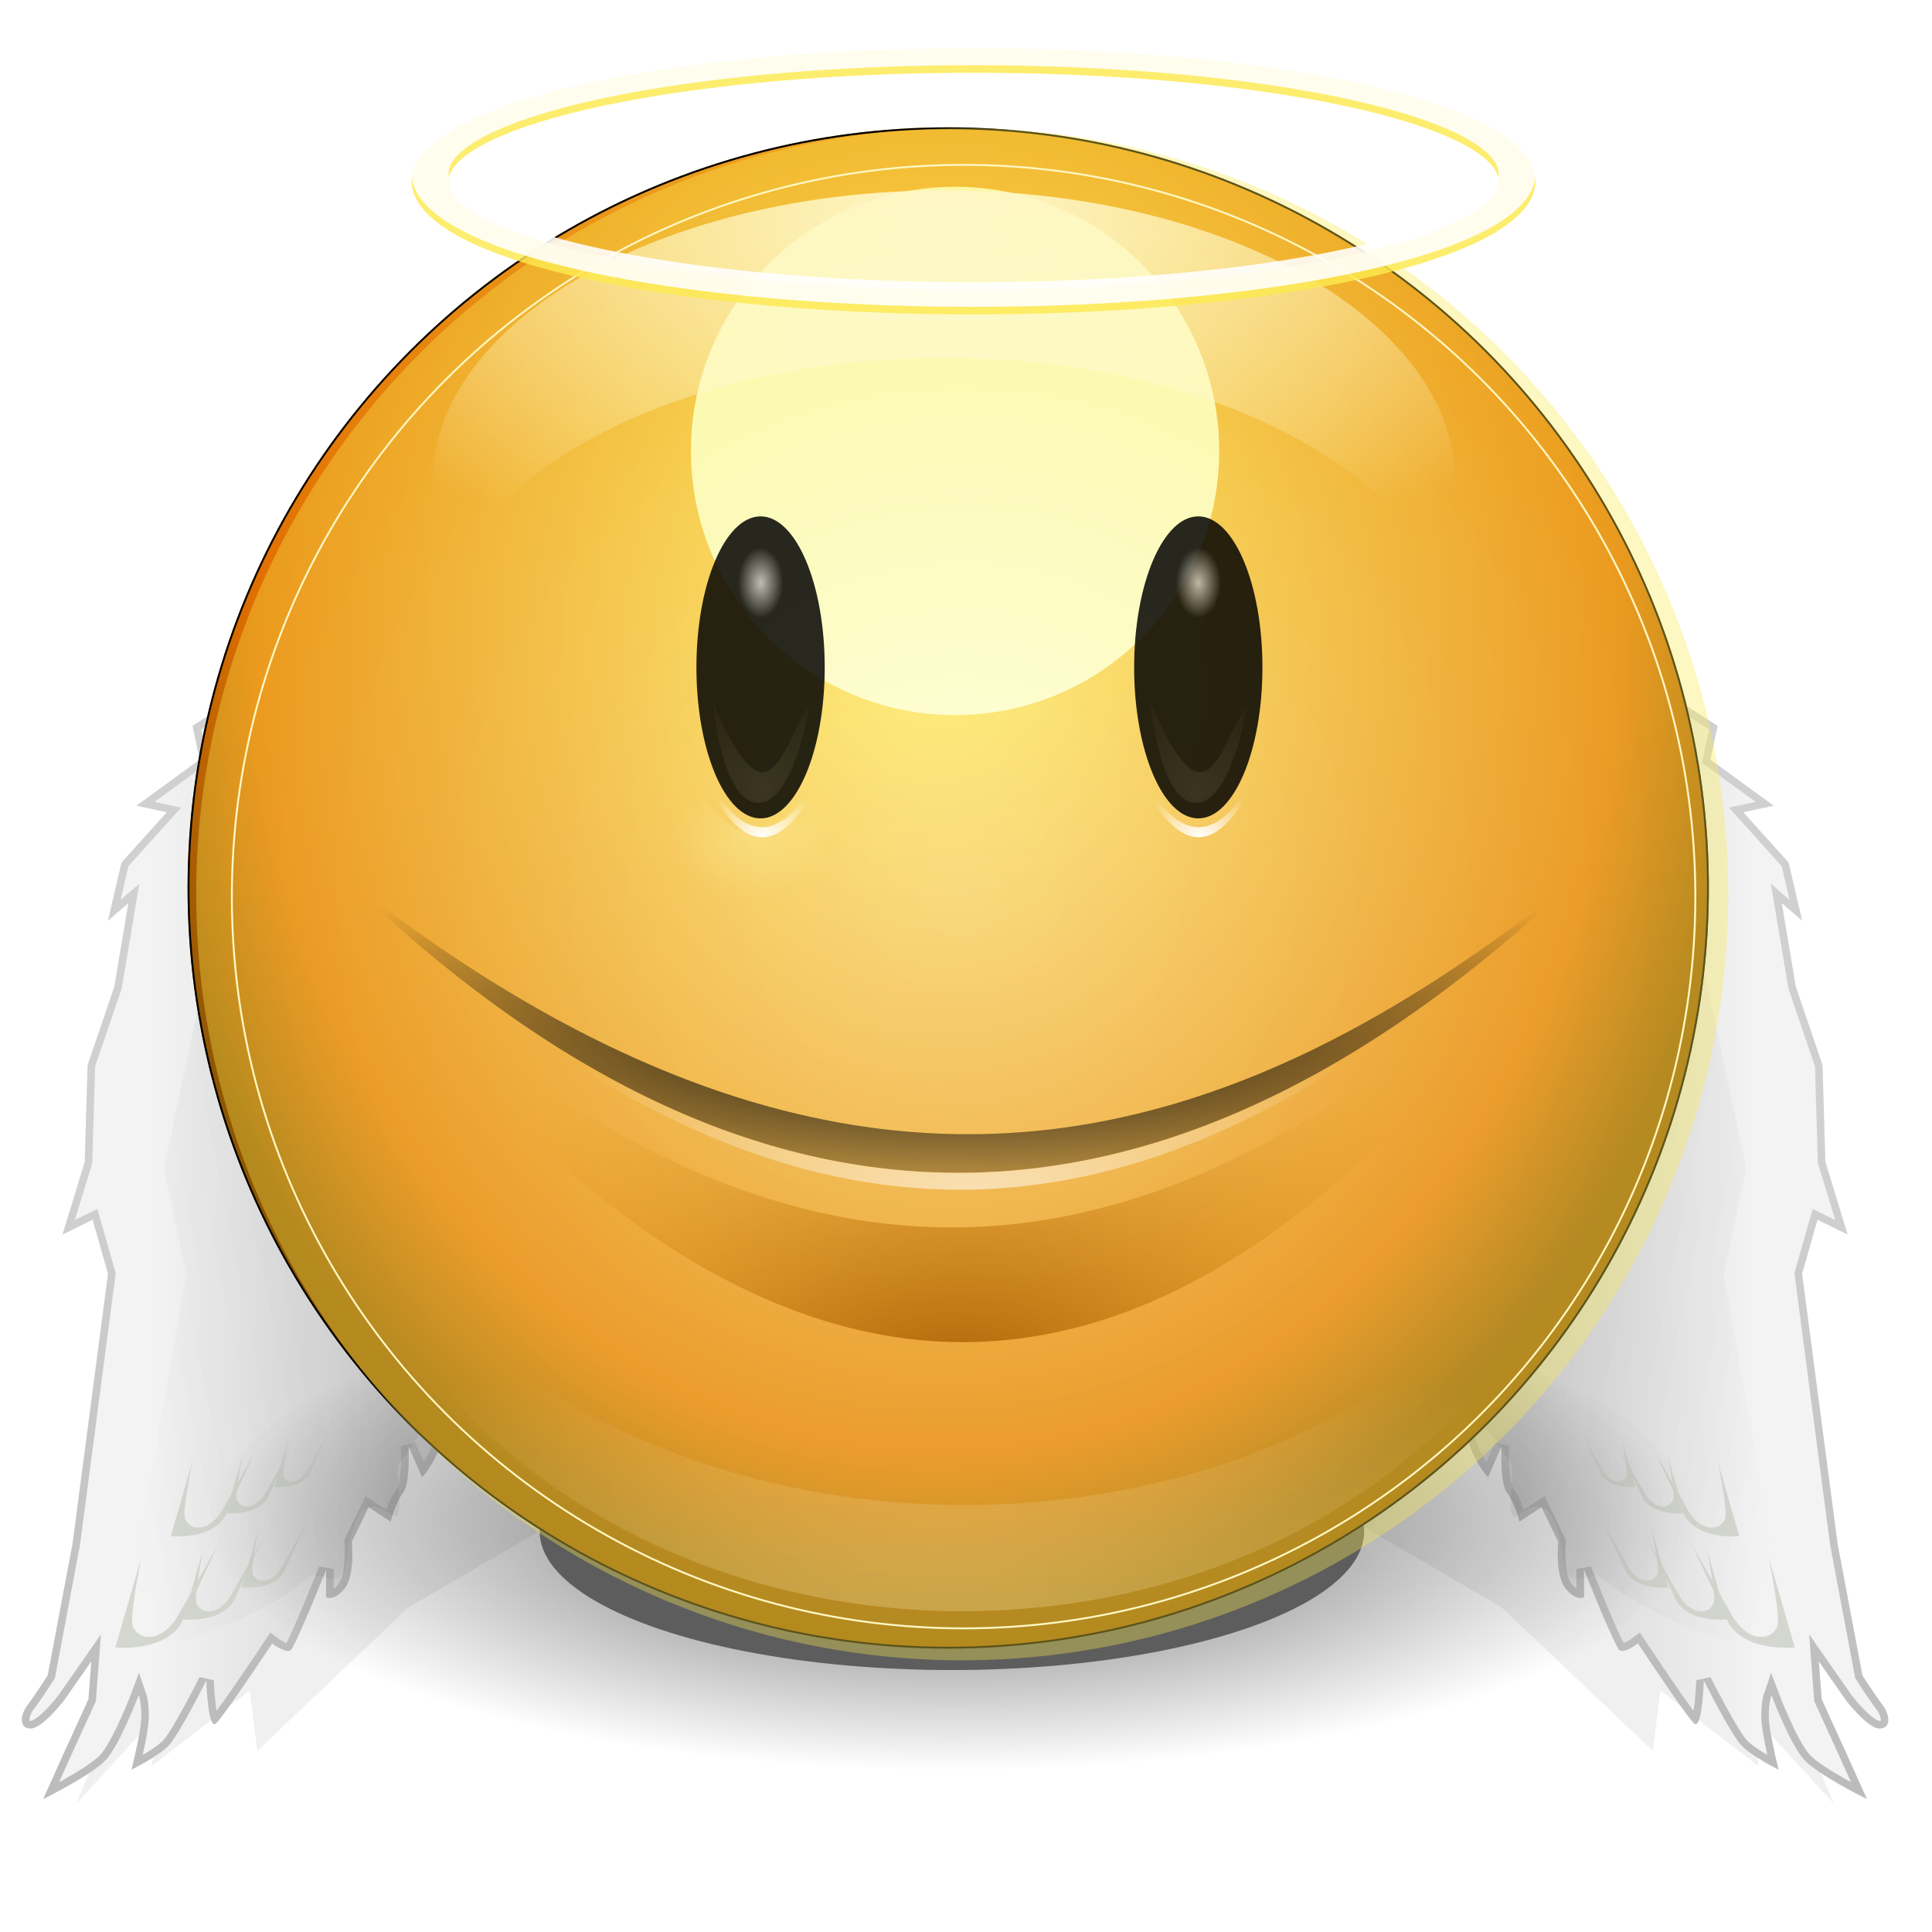 <?xml version="1.0" encoding="UTF-8"?>
<svg enable-background="new" version="1.0" viewBox="0 0 256 256" xmlns="http://www.w3.org/2000/svg" xmlns:xlink="http://www.w3.org/1999/xlink"><defs><filter id="y" x="-.089" y="-.265" width="1.178" height="1.53" color-interpolation-filters="sRGB"><feGaussianBlur stdDeviation="0.517"/></filter><filter id="ad" x="-.094" y="-.28" width="1.189" height="1.561" color-interpolation-filters="sRGB"><feGaussianBlur stdDeviation="0.548"/></filter><filter id="ac" x="-.438" y="-.438" width="1.875" height="1.875" color-interpolation-filters="sRGB"><feGaussianBlur stdDeviation="0.798"/></filter><filter id="z" x="-.092" y="-.208" width="1.184" height="1.417" color-interpolation-filters="sRGB"><feGaussianBlur stdDeviation="0.508"/></filter><clipPath id="d"><circle cx="314.97" cy="177.84" r="8.531" enable-background="accumulate" fill="none" stroke="#ce5c00" stroke-linecap="round" stroke-linejoin="round" stroke-width=".088"/></clipPath><filter id="aa" color-interpolation-filters="sRGB"><feGaussianBlur stdDeviation="0.085"/></filter><filter id="ae" x="-.06" y="-.104" width="1.12" height="1.208" color-interpolation-filters="sRGB"><feGaussianBlur stdDeviation="4.114"/></filter><filter id="x" color-interpolation-filters="sRGB"><feGaussianBlur stdDeviation="0.171"/></filter><radialGradient id="e" cx="949.5" cy="145.5" r="101.5" gradientUnits="userSpaceOnUse"><stop stop-color="#fff" offset="0"/><stop stop-color="#fce94f" offset="1"/></radialGradient><filter id="w" color-interpolation-filters="sRGB"><feGaussianBlur stdDeviation="5.971"/></filter><radialGradient id="n" cx="314.11" cy="187.63" r="5.844" gradientTransform="matrix(.997 -.073 .052 .713 -9.012 72.341)" gradientUnits="userSpaceOnUse"><stop stop-color="#a45d03" offset="0"/><stop stop-color="#eca222" stop-opacity="0" offset="1"/></radialGradient><filter id="ab" x="-.094" y="-.27" width="1.187" height="1.541" color-interpolation-filters="sRGB"><feGaussianBlur stdDeviation="0.456"/></filter><radialGradient id="m" cx="313.95" cy="179.55" r="5.844" gradientTransform="matrix(1.435 1.1852e-6 -3.2937e-7 .399 -136.6 107.76)" gradientUnits="userSpaceOnUse"><stop offset="0"/><stop stop-opacity="0" offset="1"/></radialGradient><radialGradient id="l" cx="314.15" cy="185.48" r="5.844" gradientTransform="matrix(1.224 0 0 .31 -70.397 123.76)" gradientUnits="userSpaceOnUse"><stop stop-color="#fff" offset="0"/><stop stop-color="#fff" stop-opacity="0" offset="1"/></radialGradient><radialGradient id="a" cx="142.75" cy="172.87" r="16.25" gradientTransform="matrix(1 0 0 .492 0 89.646)" gradientUnits="userSpaceOnUse" xlink:href="#t"/><linearGradient id="t"><stop stop-color="#fdfcbc" offset="0"/><stop stop-color="#fdfcbc" stop-opacity="0" offset="1"/></linearGradient><filter id="c" x="-.107" y="-.082" width="1.214" height="1.164" color-interpolation-filters="sRGB"><feGaussianBlur stdDeviation="1.449"/></filter><filter id="af" x="-.183" y="-.155" width="1.366" height="1.311" color-interpolation-filters="sRGB"><feGaussianBlur stdDeviation="0.858"/></filter><radialGradient id="o" cx="171.69" cy="140.91" r="8.5" gradientTransform="matrix(1 0 0 .813 3e-6 31.072)" gradientUnits="userSpaceOnUse" xlink:href="#b"/><linearGradient id="b"><stop stop-color="#fff" offset="0"/><stop stop-color="#fff" stop-opacity="0" offset="1"/></linearGradient><radialGradient id="p" cx="171.69" cy="140.91" r="8.5" gradientTransform="matrix(-1 0 0 .813 285.25 31.072)" gradientUnits="userSpaceOnUse" xlink:href="#b"/><filter id="aj" x="-.036" y="-.109" width="1.073" height="1.218" color-interpolation-filters="sRGB"><feGaussianBlur stdDeviation="2.179"/></filter><clipPath id="ak"><path d="m967.48-142.08 7.974 11.724s-0.38-5.015 1.962-3.987c2.342 1.028 6.415 8.852 6.415 8.852s0.957-5.719 0.396-8.101c-0.562-2.381 7.538 13.614 7.538 13.614s1.298-6.914 0.285-9.888c-1.012-2.974 6.747 6.416 8.219 11.225 1.471 4.81 0.364-5.269 0.364-5.269l-2.191-8.631 8.48 13.211s-1.551 6.17-0.499 7.555c1.052 1.384 1.456 2.326 1.456 2.326s-2.096 6.273-1.733 8.805c0.364 2.531 2.072 5.601 2.072 5.601l2.919-1.907 0.506 1.487s-1.914 3.639-1.606 5.276c0.308 1.637 0.909 2.429 0.909 2.429l2.023-1.853 1.811 3.615s-0.973 3.235 0.087 5.862c1.06 2.626 2.309 3.861 2.309 3.861l1.812-4.185s-0.316 4.92 0.736 6.305c1.052 1.384 1.614 3.765 1.614 3.765l2.919-1.906 2.215 4.557s-0.419 4.375 0.933 6.154c1.353 1.78 2.492 1.226 2.492 1.226l-0.026-3.726s4.089 10.308 4.738 10.751c0.649 0.443 2.429-0.91 2.429-0.91s6.32 9.548 7.42 10.585c1.1 1.036 1.305-5.672 1.305-5.672s3.623 7.231 5.023 8.662c1.399 1.433 4.889 3.149 4.889 3.149s-0.815-3.125-1.178-5.656c-0.364-2.531 0.222-4.224 0.222-4.224s2.476 6.542 4.327 8.567c1.853 2.023 8.33 5.213 8.33 5.213l-2.721-6.044-3.275-7.183-0.38-5.015 3.559 5.095s2.856 3.758 4.446 3.797c1.59 0.04 1.479-1.748 0.427-3.133-1.052-1.384-2.658-3.908-2.658-3.908l-3.29-17.467-4.698-35.74 2.041-7.167 3.987 1.962-2.942-9.619-0.379-12.815-3.544-10.411-1.859-11.067 2.697 2.318-1.788-7.689-6.004-6.669 4.019-0.87-8.385-6.107 0.959-4.479-7.831-4.968-8.622-12.167-3.552-3.852-5.38-2.152-3.955-4.794-11.146-2.761-1.685 0.656-1.399-1.433-6.858-0.404s-7.309-0.997-10.877 0.466c-3.568 1.463-10.933 7.372-12.064 9.168-1.131 1.796-2.081 8.757-2.081 8.757l3.394 2.413 6.32 9.548s1.843 8.583-0.317 12.72c-2.16 4.137-7.484 2.879-7.484 2.879s-4.327-0.767-7.586 2.333c-3.261 3.099-1.63 9.35-1.63 9.35l-1.922 2.397 1.274 4.96 3.283 0.625z" color="#000000" enable-background="accumulate" fill="none" stroke="#b2b2b2" stroke-width="2"/></clipPath><filter id="ai" color-interpolation-filters="sRGB"><feGaussianBlur stdDeviation="0.423"/></filter><filter id="ah" x="-.204" y="-.377" width="1.408" height="1.753" color-interpolation-filters="sRGB"><feGaussianBlur stdDeviation="9.099"/></filter><filter id="ag" color-interpolation-filters="sRGB"><feGaussianBlur stdDeviation="1.601"/></filter><radialGradient id="k" cx="314.03" cy="185.22" r="6.969" gradientTransform="matrix(1 0 0 .336 0 122.93)" gradientUnits="userSpaceOnUse"><stop offset="0"/><stop stop-opacity="0" offset="1"/></radialGradient><radialGradient id="j" cx="314.97" cy="174.44" r="9.031" gradientTransform="matrix(1.01 0 0 1.233 -3.277 -40.211)" gradientUnits="userSpaceOnUse"><stop stop-color="#ffed50" offset="0"/><stop stop-color="#e16f00" offset=".838"/><stop stop-color="#8e5502" offset="1"/></radialGradient><radialGradient id="i" cx="140.19" cy="286.6" r="81.986" gradientTransform="matrix(1.365 -2.348e-8 0 .537 -51.204 92.821)" gradientUnits="userSpaceOnUse"><stop stop-color="#fff" offset="0"/><stop stop-color="#fff" stop-opacity="0" offset="1"/></radialGradient><radialGradient id="h" cx="141.58" cy="30.179" r="90.828" gradientTransform="matrix(.131 0 0 .058 295.52 168.16)" gradientUnits="userSpaceOnUse"><stop stop-color="#fff" offset="0"/><stop stop-color="#fff" stop-opacity="0" offset="1"/></radialGradient><linearGradient id="s" x1="1019.9" x2="1052.7" y1="-120.83" y2="-120.83" gradientUnits="userSpaceOnUse"><stop stop-color="#d2d2d2" offset="0"/><stop stop-color="#f3f3f3" offset="1"/></linearGradient><linearGradient id="r" x1="1052.9" x2="1021.2" y1="-120.08" y2="-59.577" gradientUnits="userSpaceOnUse"><stop stop-color="#d0d0d0" offset="0"/><stop stop-color="#bcbcbc" offset="1"/></linearGradient><linearGradient id="q" x1="1025.5" x2="1063" y1="192.5" y2="200" gradientTransform="translate(-1.061 -297.17)" gradientUnits="userSpaceOnUse"><stop offset="0"/><stop stop-opacity="0" offset="1"/></linearGradient><radialGradient id="g" cx="172.5" cy="101.34" r="8.5" gradientTransform="matrix(.353 0 0 .467 111.62 58.146)" gradientUnits="userSpaceOnUse"><stop stop-color="#b3b3b3" offset="0"/><stop offset="1"/></radialGradient><radialGradient id="f" cx="175.62" cy="130.62" r="5.625" gradientTransform="matrix(2.49 0 0 2.933 -261.77 -251.8)" gradientUnits="userSpaceOnUse"><stop stop-color="#fcfbb6" offset="0"/><stop stop-color="#fcfbb6" stop-opacity="0" offset="1"/></radialGradient></defs><g transform="translate(-820,272)"><g><g id="v"><path transform="translate(0,-300)" d="m1063 267-11-12 1 7-13-10-1 8-20-19-24-14-38-1-1-17 59 7 32 13z" color="#000000" enable-background="accumulate" fill-rule="evenodd" filter="url(#ah)" opacity=".243"/><path d="m967.48-142.08 7.974 11.724s-0.38-5.015 1.962-3.987c2.342 1.028 6.415 8.852 6.415 8.852s0.957-5.719 0.396-8.101c-0.562-2.381 7.538 13.614 7.538 13.614s1.298-6.914 0.285-9.888c-1.012-2.974 6.747 6.416 8.219 11.225 1.471 4.81 0.364-5.269 0.364-5.269l-2.191-8.631 8.48 13.211s-1.551 6.17-0.499 7.555c1.052 1.384 1.456 2.326 1.456 2.326s-2.096 6.273-1.733 8.805c0.364 2.531 2.072 5.601 2.072 5.601l2.919-1.907 0.506 1.487s-1.914 3.639-1.606 5.276c0.308 1.637 0.909 2.429 0.909 2.429l2.023-1.853 1.811 3.615s-0.973 3.235 0.087 5.862c1.06 2.626 2.309 3.861 2.309 3.861l1.812-4.185s-0.316 4.92 0.736 6.305c1.052 1.384 1.614 3.765 1.614 3.765l2.919-1.906 2.215 4.557s-0.419 4.375 0.933 6.154c1.353 1.78 2.492 1.226 2.492 1.226l-0.026-3.726s4.089 10.308 4.738 10.751c0.649 0.443 2.429-0.91 2.429-0.91s6.32 9.548 7.42 10.585c1.1 1.036 1.305-5.672 1.305-5.672s3.623 7.231 5.023 8.662c1.399 1.433 4.889 3.149 4.889 3.149s-0.815-3.125-1.178-5.656c-0.364-2.531 0.222-4.224 0.222-4.224s2.476 6.542 4.327 8.567c1.853 2.023 8.33 5.213 8.33 5.213l-2.721-6.044-3.275-7.183-0.38-5.015 3.559 5.095s2.856 3.758 4.446 3.797c1.59 0.04 1.479-1.748 0.427-3.133-1.052-1.384-2.658-3.908-2.658-3.908l-3.29-17.467-4.698-35.74 2.041-7.167 3.987 1.962-2.942-9.619-0.379-12.815-3.544-10.411-1.859-11.067 2.697 2.318-1.788-7.689-6.004-6.669 4.019-0.87-8.385-6.107 0.959-4.479-7.831-4.968-8.622-12.167-3.552-3.852-5.38-2.152-3.955-4.794-11.146-2.761-1.685 0.656-1.399-1.433-6.858-0.404s-7.309-0.997-10.877 0.466c-3.568 1.463-10.933 7.372-12.064 9.168-1.131 1.796-2.081 8.757-2.081 8.757l3.394 2.413 6.32 9.548s1.843 8.583-0.317 12.72c-2.16 4.137-7.484 2.879-7.484 2.879s-4.327-0.767-7.586 2.333c-3.261 3.099-1.63 9.35-1.63 9.35l-1.922 2.397 1.274 4.96 3.283 0.625z" color="#000000" enable-background="accumulate" fill="url(#s)"/><path transform="translate(0,-300)" d="m1038.4 232.15 3.712 7.955c1.768 3.005 6.718 2.475 6.718 2.475l-2.652-9.192s1.27 6.201 0.884 7.071c-0.707 1.591-3.182 1.591-4.773-1.414z" color="#000000" enable-background="accumulate" fill="#d3d7cf"/><path d="m1044.2-67.322 4.845 10.382c2.307 3.922 8.767 3.23 8.767 3.23l-3.461-11.997s1.658 8.093 1.154 9.228c-0.923 2.076-4.153 2.076-6.229-1.846z" color="#000000" enable-background="accumulate" fill="#d3d7cf"/><path d="m1032.4-70.327 3.089 6.62c1.471 2.501 5.59 2.059 5.59 2.059l-2.207-7.649s1.057 5.16 0.736 5.884c-0.588 1.324-2.648 1.324-3.972-1.177z" color="#000000" enable-background="accumulate" fill="#d3d7cf"/><path d="m1034.6-80.048 3.044 6.523c1.45 2.464 5.508 2.029 5.508 2.029l-2.174-7.537s1.042 5.085 0.725 5.798c-0.58 1.305-2.609 1.305-3.914-1.16z" color="#000000" enable-background="accumulate" fill="#d3d7cf"/><path d="m1039.3-79.613 3.973 8.513c1.892 3.216 7.189 2.648 7.189 2.648l-2.838-9.837s1.36 6.636 0.946 7.567c-0.757 1.703-3.405 1.703-5.108-1.513z" color="#000000" enable-background="accumulate" fill="#d3d7cf"/><path d="m1029.6-82.077 2.533 5.428c1.206 2.051 4.583 1.689 4.583 1.689l-1.809-6.272s0.867 4.231 0.603 4.825c-0.482 1.086-2.171 1.086-3.257-0.965z" color="#000000" enable-background="accumulate" fill="#d3d7cf"/><path d="m967.48-142.08 7.974 11.724s-0.38-5.015 1.962-3.987c2.342 1.028 6.415 8.852 6.415 8.852s0.957-5.719 0.396-8.101c-0.562-2.381 7.538 13.614 7.538 13.614s1.298-6.914 0.285-9.888c-1.012-2.974 6.747 6.416 8.219 11.225 1.471 4.81 0.364-5.269 0.364-5.269l-2.191-8.631 8.48 13.211s-1.551 6.17-0.499 7.555c1.052 1.384 1.456 2.326 1.456 2.326s-2.096 6.273-1.733 8.805c0.364 2.531 2.072 5.601 2.072 5.601l2.919-1.907 0.506 1.487s-1.914 3.639-1.606 5.276c0.308 1.637 0.909 2.429 0.909 2.429l2.023-1.853 1.811 3.615s-0.973 3.235 0.087 5.862c1.06 2.626 2.309 3.861 2.309 3.861l1.812-4.185s-0.316 4.92 0.736 6.305c1.052 1.384 1.614 3.765 1.614 3.765l2.919-1.906 2.215 4.557s-0.419 4.375 0.933 6.154c1.353 1.78 2.492 1.226 2.492 1.226l-0.026-3.726s4.089 10.308 4.738 10.751c0.649 0.443 2.429-0.91 2.429-0.91s6.32 9.548 7.42 10.585c1.1 1.036 1.305-5.672 1.305-5.672s3.623 7.231 5.023 8.662c1.399 1.433 4.889 3.149 4.889 3.149s-0.815-3.125-1.178-5.656c-0.364-2.531 0.222-4.224 0.222-4.224s2.476 6.542 4.327 8.567c1.853 2.023 8.33 5.213 8.33 5.213l-2.721-6.044-3.275-7.183-0.38-5.015 3.559 5.095s2.856 3.758 4.446 3.797c1.59 0.04 1.479-1.748 0.427-3.133-1.052-1.384-2.658-3.908-2.658-3.908l-3.29-17.467-4.698-35.74 2.041-7.167 3.987 1.962-2.942-9.619-0.379-12.815-3.544-10.411-1.859-11.067 2.697 2.318-1.788-7.689-6.004-6.669 4.019-0.87-8.385-6.107 0.959-4.479-7.831-4.968-8.622-12.167-3.552-3.852-5.38-2.152-3.955-4.794-11.146-2.761-1.685 0.656-1.399-1.433-6.858-0.404s-7.309-0.997-10.877 0.466c-3.568 1.463-10.933 7.372-12.064 9.168-1.131 1.796-2.081 8.757-2.081 8.757l3.394 2.413 6.32 9.548s1.843 8.583-0.317 12.72c-2.16 4.137-7.484 2.879-7.484 2.879s-4.327-0.767-7.586 2.333c-3.261 3.099-1.63 9.35-1.63 9.35l-1.922 2.397 1.274 4.96 3.283 0.625z" clip-path="url(#ak)" color="#000000" enable-background="accumulate" fill="none" filter="url(#ai)" stroke="url(#r)" stroke-width="2"/><path d="m1057.4-52.172-9-51 3-14-6-28-29.354 60.945s1.548 2.571 4.137 6.077c0.652 0.882-0.506 6.011 0.27 6.986 0.624 0.784 2.597-2.661 4.729-0.473 1.047 1.075 1.699 4.087 1.982 6.329 0.59 4.664 3.777 1.195 4.985 2.261 8.5 7.5 25.75 10.875 25.25 10.875z" color="#000000" enable-background="accumulate" fill="url(#q)" fill-rule="evenodd" filter="url(#ag)" opacity=".243"/></g><use transform="matrix(-1 0 0 1 1893.1 0)" width="1600" height="1200" xlink:href="#v"/><g transform="matrix(11.426 0 0 11.426 -2641.9 -2185.6)" enable-background="new"><g opacity=".635"><ellipse transform="matrix(.686 0 0 .686 98.599 58.176)" cx="314.03" cy="185.22" rx="6.969" ry="2.344" enable-background="accumulate" filter="url(#y)"/><ellipse transform="matrix(1.24 0 0 1.24 -75.368 -44.496)" cx="314.03" cy="185.22" rx="6.969" ry="2.344" enable-background="accumulate" fill="url(#k)" filter="url(#ad)"/></g><circle transform="matrix(1.034 0 0 1.034 -11.698 -6.111)" cx="314.97" cy="177.84" r="8.531" enable-background="accumulate" fill="url(#j)"/><circle transform="matrix(1.4 0 0 1.4 -126.24 -72.825)" cx="314.5" cy="175.38" r="2.188" enable-background="accumulate" fill="#fcffcd" filter="url(#ac)"/><circle transform="matrix(1.034 0 0 1.034 -11.698 -6.111)" cx="314.97" cy="177.84" r="8.531" clip-path="url(#d)" enable-background="accumulate" fill="none" filter="url(#aa)" stroke="#000" stroke-linecap="round" stroke-linejoin="round" stroke-width=".042"/><path transform="matrix(.095 0 0 .088 300.65 165.11)" d="m58.219 144.19c-1.599 126.96 166.23 123.05 163.94 10.219-2.168 94.357-161.55 97.864-163.91-10.219z" fill="url(#i)" fill-rule="evenodd" filter="url(#ae)" opacity=".552"/><path transform="matrix(.894 0 0 .746 33.137 43.141)" d="m314.09 169.63c-3.663 0-6.638 2.038-6.638 4.548 0 0.453 0.099 0.889 0.279 1.302 0.818-1.877 3.356-3.247 6.359-3.247 3.003 0 5.542 1.37 6.359 3.247 0.18-0.413 0.276-0.849 0.276-1.302 0-2.51-2.972-4.548-6.636-4.548z" enable-background="accumulate" fill="url(#h)" filter="url(#z)"/><circle transform="matrix(.996 0 0 .996 .449 .747)" cx="314.97" cy="177.84" r="8.531" clip-path="url(#d)" enable-background="accumulate" fill="none" filter="url(#x)" stroke="#fff" stroke-linecap="round" stroke-linejoin="round" stroke-width=".044"/></g><circle transform="translate(-2,-299)" cx="949.5" cy="145.5" r="101.5" color="#000000" enable-background="accumulate" fill="url(#e)" fill-rule="evenodd" filter="url(#w)" opacity=".597"/><g transform="translate(807.28 -306.63)" enable-background="new"><path transform="matrix(.662 0 0 -1 17.815 320.5)" d="m126.5 187s2.211-41.347 15.5-41.5c13.731-0.158 17 42.5 17 42.5-15.307-21.808-23.645-10.165-32.5-1z" fill="url(#a)" fill-rule="evenodd" filter="url(#c)" opacity=".498"/><path transform="matrix(.662 0 0 -1 77.815 320.5)" d="m126.5 187s2.211-41.347 15.5-41.5c13.731-0.158 17 42.5 17 42.5-18.752-25.665-25.888-10.267-32.5-1z" fill="url(#a)" fill-rule="evenodd" filter="url(#c)" opacity=".498"/><g id="u" transform="translate(-4 8)" enable-background="new"><ellipse transform="matrix(1 0 0 1.177 3 -20.294)" cx="172.5" cy="115" rx="8.5" ry="17" enable-background="accumulate" fill="url(#g)" opacity=".842"/><path transform="matrix(1.133 0 0 1 -23.417 0)" d="m170 119.75s0.976 13.116 5.25 13.25c4.225 0.132 6-12.75 6-12.75-3.026 4.18-4.521 17.54-11.25-0.5z" fill="url(#f)" fill-rule="evenodd" filter="url(#af)" opacity=".305"/></g><use transform="translate(-58)" width="400" height="300" xlink:href="#u"/><path d="m162.75 135.25c5.432 13.276 11.723 13.956 17 0.75-4.937 9.825-10.402 12.354-17-0.75z" fill="url(#o)" fill-rule="evenodd"/><path d="m122.5 135.25c-5.432 13.276-11.723 13.956-17 0.75 4.937 9.825 10.402 12.354 17-0.75z" fill="url(#p)" fill-rule="evenodd"/></g><g transform="matrix(11.426 0 0 11.426 -2639.9 -2185.6)" enable-background="new" fill-rule="evenodd"><path transform="matrix(1.224 0 0 1.224 -70.397 -40.445)" d="m308.09 178.54c4.819 4.729 8.416 3.081 11.688 0-3.703 5.3-7.594 5.493-11.688 0z" fill="url(#n)" filter="url(#ab)"/><path d="m306.8 177.65c5.989 4.718 10.354 3.155 14.308 0-4.71 4.471-9.477 4.671-14.308 0z" fill="url(#m)"/><path d="m306.8 177.65c5.9 5.789 10.303 3.772 14.308 0-4.71 4.471-9.477 4.671-14.308 0z" fill="url(#l)" opacity=".547"/></g><ellipse transform="matrix(1 0 0 .667 -1 -288.67)" cx="950" cy="61" rx="72" ry="24" color="#000000" enable-background="accumulate" fill="none" filter="url(#aj)" opacity=".91" stroke="#fce94f" stroke-linecap="square" stroke-linejoin="round" stroke-width="4.899"/><ellipse transform="matrix(1 0 0 .667 -1 -289.67)" cx="950" cy="61" rx="72" ry="24" color="#000000" enable-background="accumulate" fill="none" opacity=".881" stroke="#fff" stroke-linecap="square" stroke-linejoin="round" stroke-width="4.899"/></g></g></svg>
